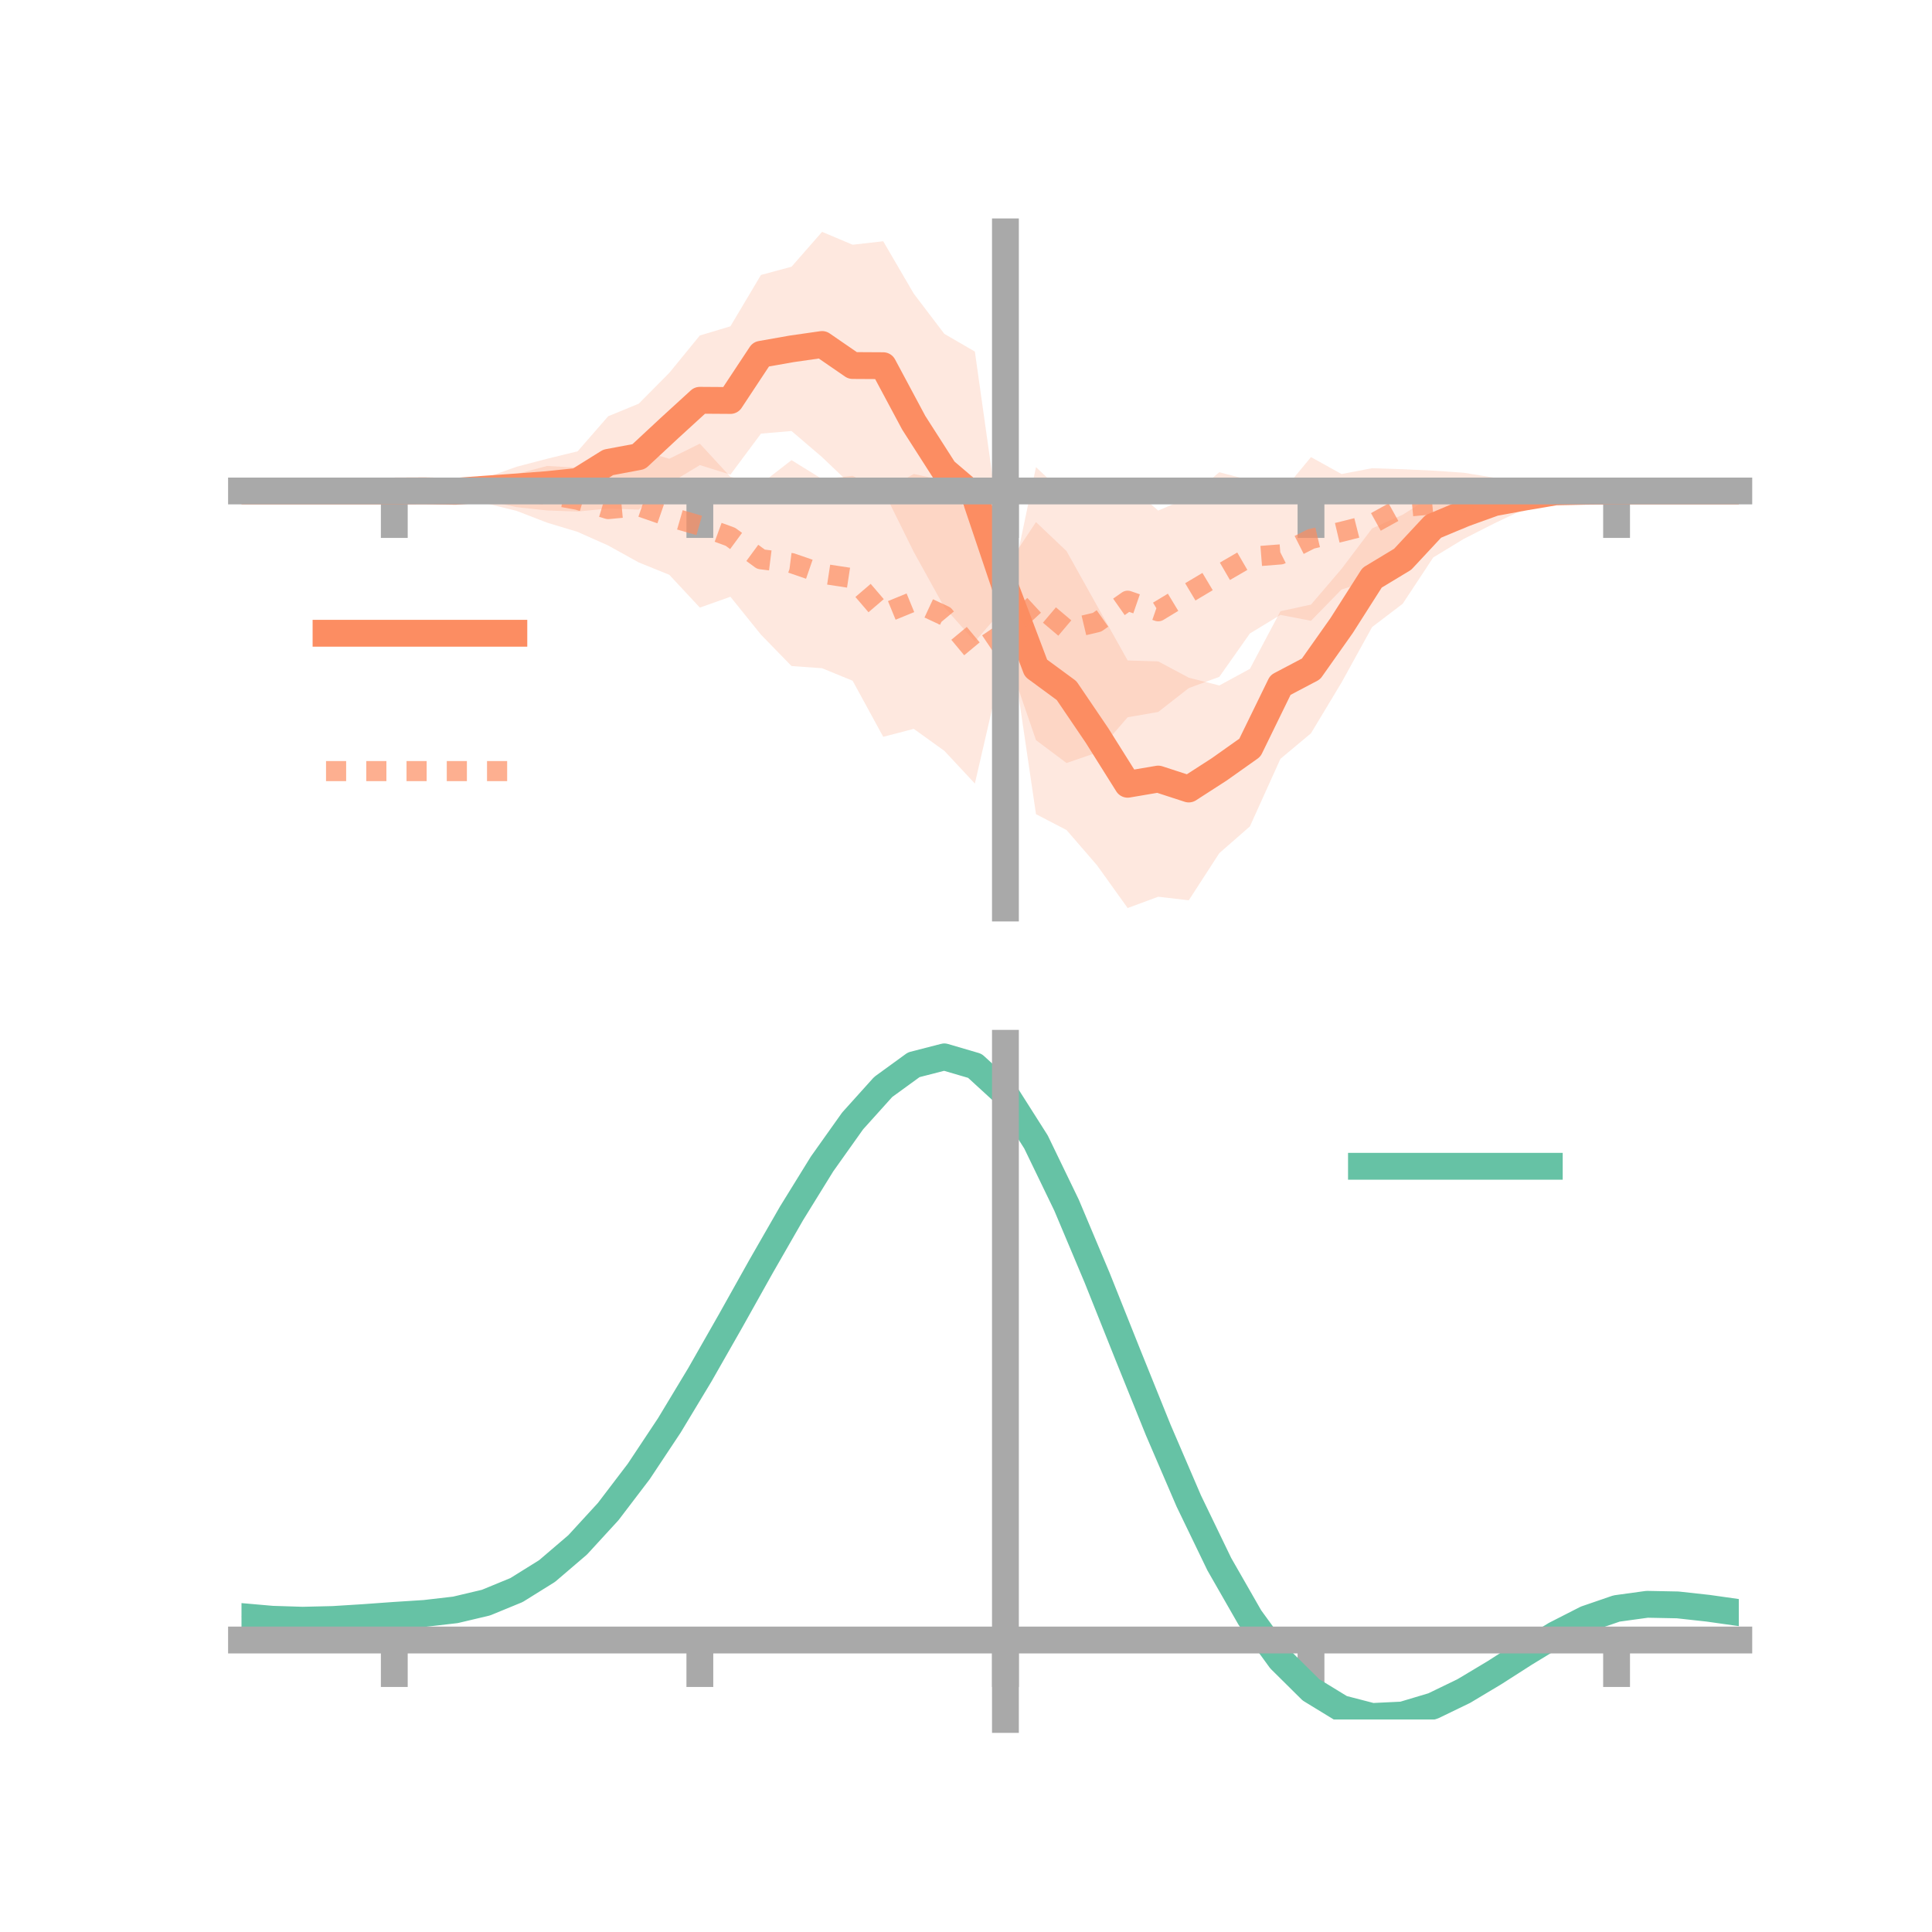 <?xml version="1.0" encoding="utf-8" standalone="no"?>
<!DOCTYPE svg PUBLIC "-//W3C//DTD SVG 1.1//EN"
  "http://www.w3.org/Graphics/SVG/1.1/DTD/svg11.dtd">
<!-- Created with matplotlib (https://matplotlib.org/) -->
<svg height="144pt" version="1.1" viewBox="0 0 144 144" width="144pt" xmlns="http://www.w3.org/2000/svg" xmlns:xlink="http://www.w3.org/1999/xlink">
 <defs>
  <style type="text/css">*{stroke-linecap:butt;stroke-linejoin:round;}</style>
 </defs>
 <g id="figure_1">
  <g id="patch_1">
   <path d="M 0 144 
L 144 144 
L 144 0 
L 0 0 
z
" style="fill:none;"/>
  </g>
  <g id="axes_1">
   <g id="patch_2">
    <path d="M 18 67.68 
L 129.6 67.68 
L 129.6 17.28 
L 18 17.28 
z
" style="fill:none;"/>
   </g>
   <g id="PolyCollection_1">
    <path clip-path="url(#p4a2277c5bf)" d="M 18 36.595 
L 18 36.595 
L 20.278 36.595 
L 22.555 36.595 
L 24.833 36.595 
L 27.11 36.595 
L 29.388 36.595 
L 31.665 36.448 
L 33.943 36.152 
L 36.22 35.603 
L 38.498 34.791 
L 40.776 34.194 
L 43.053 33.638 
L 45.331 31.025 
L 47.608 30.088 
L 49.886 27.789 
L 52.163 25.005 
L 54.441 24.321 
L 56.718 20.493 
L 58.996 19.88 
L 61.273 17.28 
L 63.551 18.241 
L 65.829 17.982 
L 68.106 21.886 
L 70.384 24.883 
L 72.661 26.204 
L 74.939 42.348 
L 77.216 38.913 
L 79.494 41.075 
L 81.771 45.154 
L 84.049 49.227 
L 86.327 49.295 
L 88.604 50.512 
L 90.882 51.091 
L 93.159 49.853 
L 95.437 45.557 
L 97.714 45.063 
L 99.992 42.4 
L 102.269 39.384 
L 104.547 38.365 
L 106.824 36.929 
L 109.102 36.4 
L 111.38 35.921 
L 113.657 36.165 
L 115.935 36.157 
L 118.212 36.482 
L 120.49 36.595 
L 122.767 36.595 
L 125.045 36.595 
L 127.322 36.595 
L 129.6 36.595 
L 129.6 36.595 
L 129.6 36.595 
L 127.322 36.595 
L 125.045 36.595 
L 122.767 36.595 
L 120.49 36.595 
L 118.212 36.751 
L 115.935 37.167 
L 113.657 37.928 
L 111.38 39.009 
L 109.102 40.165 
L 106.824 41.551 
L 104.547 45.003 
L 102.269 46.737 
L 99.992 50.867 
L 97.714 54.654 
L 95.437 56.558 
L 93.159 61.597 
L 90.882 63.587 
L 88.604 67.103 
L 86.327 66.838 
L 84.049 67.68 
L 81.771 64.5 
L 79.494 61.867 
L 77.216 60.682 
L 74.939 45.202 
L 72.661 47.819 
L 70.384 45.254 
L 68.106 41.138 
L 65.829 36.532 
L 63.551 36.247 
L 61.273 34.072 
L 58.996 32.125 
L 56.718 32.319 
L 54.441 35.379 
L 52.163 34.665 
L 49.886 36.045 
L 47.608 37.984 
L 45.331 37.9 
L 43.053 38.127 
L 40.776 38.047 
L 38.498 37.797 
L 36.22 37.304 
L 33.943 37.092 
L 31.665 36.721 
L 29.388 36.595 
L 27.11 36.595 
L 24.833 36.595 
L 22.555 36.595 
L 20.278 36.595 
L 18 36.595 
z
" style="fill:#fc8d62;fill-opacity:0.2;"/>
   </g>
   <g id="PolyCollection_2">
    <path clip-path="url(#p4a2277c5bf)" d="M 18 36.595 
L 18 36.595 
L 20.278 36.595 
L 22.555 36.595 
L 24.833 36.595 
L 27.11 36.595 
L 29.388 36.595 
L 31.665 36.389 
L 33.943 36.088 
L 36.22 35.688 
L 38.498 35.335 
L 40.776 34.73 
L 43.053 34.858 
L 45.331 35.225 
L 47.608 33.532 
L 49.886 34.192 
L 52.163 33.068 
L 54.441 35.54 
L 56.718 36.063 
L 58.996 34.296 
L 61.273 35.705 
L 63.551 35.466 
L 65.829 36.6 
L 68.106 35.328 
L 70.384 35.811 
L 72.661 38.848 
L 74.939 45.636 
L 77.216 34.817 
L 79.494 36.966 
L 81.771 36.666 
L 84.049 36.089 
L 86.327 38.055 
L 88.604 37.079 
L 90.882 35.199 
L 93.159 35.79 
L 95.437 36.816 
L 97.714 34.07 
L 99.992 35.332 
L 102.269 34.897 
L 104.547 34.973 
L 106.824 35.078 
L 109.102 35.236 
L 111.38 35.606 
L 113.657 35.831 
L 115.935 36.005 
L 118.212 36.48 
L 120.49 36.595 
L 122.767 36.595 
L 125.045 36.595 
L 127.322 36.595 
L 129.6 36.595 
L 129.6 36.595 
L 129.6 36.595 
L 127.322 36.595 
L 125.045 36.595 
L 122.767 36.595 
L 120.49 36.595 
L 118.212 36.792 
L 115.935 37.187 
L 113.657 37.732 
L 111.38 38.388 
L 109.102 39.4 
L 106.824 40.089 
L 104.547 40.62 
L 102.269 43.217 
L 99.992 43.937 
L 97.714 46.27 
L 95.437 45.831 
L 93.159 47.215 
L 90.882 50.447 
L 88.604 51.286 
L 86.327 53.066 
L 84.049 53.461 
L 81.771 56.088 
L 79.494 56.871 
L 77.216 55.165 
L 74.939 48.542 
L 72.661 58.401 
L 70.384 55.962 
L 68.106 54.325 
L 65.829 54.918 
L 63.551 50.739 
L 61.273 49.806 
L 58.996 49.643 
L 56.718 47.304 
L 54.441 44.479 
L 52.163 45.287 
L 49.886 42.843 
L 47.608 41.921 
L 45.331 40.659 
L 43.053 39.644 
L 40.776 38.956 
L 38.498 38.076 
L 36.22 37.516 
L 33.943 37.236 
L 31.665 36.723 
L 29.388 36.595 
L 27.11 36.595 
L 24.833 36.595 
L 22.555 36.595 
L 20.278 36.595 
L 18 36.595 
z
" style="fill:#fc8d62;fill-opacity:0.2;"/>
   </g>
   <g id="matplotlib.axis_1">
    <g id="xtick_1">
     <g id="line2d_1">
      <defs>
       <path d="M 0 0 
L 0 3.5 
" id="m3906e68f3c" style="stroke:#a9a9a9;stroke-width:2;"/>
      </defs>
      <g>
       <use style="fill:#a9a9a9;stroke:#a9a9a9;stroke-width:2;" x="29.388" xlink:href="#m3906e68f3c" y="36.595"/>
      </g>
     </g>
    </g>
    <g id="xtick_2">
     <g id="line2d_2">
      <g>
       <use style="fill:#a9a9a9;stroke:#a9a9a9;stroke-width:2;" x="52.163" xlink:href="#m3906e68f3c" y="36.595"/>
      </g>
     </g>
    </g>
    <g id="xtick_3">
     <g id="line2d_3">
      <g>
       <use style="fill:#a9a9a9;stroke:#a9a9a9;stroke-width:2;" x="74.939" xlink:href="#m3906e68f3c" y="36.595"/>
      </g>
     </g>
    </g>
    <g id="xtick_4">
     <g id="line2d_4">
      <g>
       <use style="fill:#a9a9a9;stroke:#a9a9a9;stroke-width:2;" x="97.714" xlink:href="#m3906e68f3c" y="36.595"/>
      </g>
     </g>
    </g>
    <g id="xtick_5">
     <g id="line2d_5">
      <g>
       <use style="fill:#a9a9a9;stroke:#a9a9a9;stroke-width:2;" x="120.49" xlink:href="#m3906e68f3c" y="36.595"/>
      </g>
     </g>
    </g>
   </g>
   <g id="matplotlib.axis_2"/>
   <g id="line2d_6">
    <path clip-path="url(#p4a2277c5bf)" d="M 18 36.595 
L 20.278 36.595 
L 22.555 36.595 
L 24.833 36.595 
L 27.11 36.595 
L 29.388 36.595 
L 31.665 36.585 
L 33.943 36.622 
L 36.22 36.454 
L 38.498 36.294 
L 40.776 36.12 
L 43.053 35.883 
L 45.331 34.463 
L 47.608 34.036 
L 49.886 31.917 
L 52.163 29.835 
L 54.441 29.85 
L 56.718 26.406 
L 58.996 26.003 
L 61.273 25.676 
L 63.551 27.244 
L 65.829 27.257 
L 68.106 31.512 
L 70.384 35.069 
L 72.661 37.011 
L 74.939 43.775 
L 77.216 49.797 
L 79.494 51.471 
L 81.771 54.827 
L 84.049 58.454 
L 86.327 58.067 
L 88.604 58.808 
L 90.882 57.339 
L 93.159 55.725 
L 95.437 51.058 
L 97.714 49.858 
L 99.992 46.633 
L 102.269 43.06 
L 104.547 41.684 
L 106.824 39.24 
L 109.102 38.283 
L 111.38 37.465 
L 113.657 37.047 
L 115.935 36.662 
L 118.212 36.617 
L 120.49 36.595 
L 122.767 36.595 
L 125.045 36.595 
L 127.322 36.595 
L 129.6 36.595 
" style="fill:none;stroke:#fc8d62;stroke-linecap:square;stroke-width:2;"/>
   </g>
   <g id="line2d_7">
    <path clip-path="url(#p4a2277c5bf)" d="M 18 36.595 
L 20.278 36.595 
L 22.555 36.595 
L 24.833 36.595 
L 27.11 36.595 
L 29.388 36.595 
L 31.665 36.556 
L 33.943 36.662 
L 36.22 36.602 
L 38.498 36.705 
L 40.776 36.843 
L 43.053 37.251 
L 45.331 37.942 
L 47.608 37.727 
L 49.886 38.518 
L 52.163 39.177 
L 54.441 40.01 
L 56.718 41.683 
L 58.996 41.97 
L 61.273 42.755 
L 63.551 43.102 
L 65.829 45.759 
L 68.106 44.826 
L 70.384 45.887 
L 72.661 48.624 
L 74.939 47.089 
L 77.216 44.991 
L 79.494 46.919 
L 81.771 46.377 
L 84.049 44.775 
L 86.327 45.561 
L 88.604 44.183 
L 90.882 42.823 
L 93.159 41.502 
L 95.437 41.323 
L 97.714 40.17 
L 99.992 39.635 
L 102.269 39.057 
L 104.547 37.796 
L 106.824 37.584 
L 109.102 37.318 
L 111.38 36.997 
L 113.657 36.781 
L 115.935 36.596 
L 118.212 36.636 
L 120.49 36.595 
L 122.767 36.595 
L 125.045 36.595 
L 127.322 36.595 
L 129.6 36.595 
" style="fill:none;stroke:#fc8d62;stroke-dasharray:1.5,1.5;stroke-dashoffset:0;stroke-opacity:0.7;stroke-width:1.5;"/>
   </g>
   <g id="patch_3">
    <path d="M 74.939 67.68 
L 74.939 17.28 
" style="fill:none;stroke:#a9a9a9;stroke-linecap:square;stroke-linejoin:miter;stroke-width:2;"/>
   </g>
   <g id="patch_4">
    <path d="M 129.6 67.68 
L 129.6 17.28 
" style="fill:none;"/>
   </g>
   <g id="patch_5">
    <path d="M 18 36.595 
L 129.6 36.595 
" style="fill:none;stroke:#a9a9a9;stroke-linecap:square;stroke-linejoin:miter;stroke-width:2;"/>
   </g>
   <g id="patch_6">
    <path d="M 18 17.28 
L 129.6 17.28 
" style="fill:none;"/>
   </g>
   <g id="legend_1">
    <g id="line2d_8">
     <path d="M 24.3 47.2 
L 38.3 47.2 
" style="fill:none;stroke:#fc8d62;stroke-linecap:square;stroke-width:2;"/>
    </g>
    <g id="line2d_9"/>
    <g id="text_1">
     <!--   -->
     <g transform="translate(43.9 49.65)scale(0.07 -0.07)">
      <defs>
       <path id="DejaVuSans-32"/>
      </defs>
      <use xlink:href="#DejaVuSans-32"/>
     </g>
    </g>
    <g id="line2d_10">
     <path d="M 24.3 57.474 
L 38.3 57.474 
" style="fill:none;stroke:#fc8d62;stroke-dasharray:1.5,1.5;stroke-dashoffset:0;stroke-opacity:0.7;stroke-width:1.5;"/>
    </g>
    <g id="line2d_11"/>
    <g id="text_2">
     <!--   -->
     <g transform="translate(43.9 59.924)scale(0.07 -0.07)">
      <use xlink:href="#DejaVuSans-32"/>
     </g>
    </g>
   </g>
  </g>
  <g id="axes_2">
   <g id="patch_7">
    <path d="M 18 128.16 
L 129.6 128.16 
L 129.6 77.76 
L 18 77.76 
z
" style="fill:none;"/>
   </g>
   <g id="PolyCollection_3">
    <path clip-path="url(#pd52b0fe2f7)" d="M 18 120.531 
L 18 120.447 
L 20.278 120.658 
L 22.555 120.732 
L 24.833 120.672 
L 27.11 120.52 
L 29.388 120.348 
L 31.665 120.197 
L 33.943 119.928 
L 36.22 119.381 
L 38.498 118.431 
L 40.776 116.987 
L 43.053 114.999 
L 45.331 112.456 
L 47.608 109.392 
L 49.886 105.873 
L 52.163 102 
L 54.441 97.903 
L 56.718 93.735 
L 58.996 89.672 
L 61.273 85.902 
L 63.551 82.625 
L 65.829 80.043 
L 68.106 78.356 
L 70.384 77.76 
L 72.661 78.44 
L 74.939 80.562 
L 77.216 84.204 
L 79.494 88.99 
L 81.771 94.485 
L 84.049 100.283 
L 86.327 106.025 
L 88.604 111.414 
L 90.882 116.214 
L 93.159 120.256 
L 95.437 123.437 
L 97.714 125.718 
L 99.992 127.119 
L 102.269 127.713 
L 104.547 127.608 
L 106.824 126.939 
L 109.102 125.856 
L 111.38 124.518 
L 113.657 123.089 
L 115.935 121.725 
L 118.212 120.581 
L 120.49 119.804 
L 122.767 119.493 
L 125.045 119.543 
L 127.322 119.802 
L 129.6 120.138 
L 129.6 120.249 
L 129.6 120.249 
L 127.322 119.937 
L 125.045 119.696 
L 122.767 119.657 
L 120.49 119.972 
L 118.212 120.762 
L 115.935 121.94 
L 113.657 123.354 
L 111.38 124.84 
L 109.102 126.229 
L 106.824 127.351 
L 104.547 128.044 
L 102.269 128.16 
L 99.992 127.573 
L 97.714 126.191 
L 95.437 123.961 
L 93.159 120.873 
L 90.882 116.967 
L 88.604 112.334 
L 86.327 107.133 
L 84.049 101.585 
L 81.771 95.978 
L 79.494 90.658 
L 77.216 86.021 
L 74.939 82.493 
L 72.661 80.444 
L 70.384 79.79 
L 68.106 80.367 
L 65.829 81.989 
L 63.551 84.466 
L 61.273 87.602 
L 58.996 91.202 
L 56.718 95.076 
L 54.441 99.043 
L 52.163 102.938 
L 49.886 106.618 
L 47.608 109.96 
L 45.331 112.874 
L 43.053 115.297 
L 40.776 117.202 
L 38.498 118.596 
L 36.22 119.52 
L 33.943 120.052 
L 31.665 120.311 
L 29.388 120.452 
L 27.11 120.609 
L 24.833 120.743 
L 22.555 120.79 
L 20.278 120.721 
L 18 120.531 
z
" style="fill:#66c2a5;fill-opacity:0.2;"/>
   </g>
   <g id="matplotlib.axis_3">
    <g id="xtick_6">
     <g id="line2d_12">
      <g>
       <use style="fill:#a9a9a9;stroke:#a9a9a9;stroke-width:2;" x="29.388" xlink:href="#m3906e68f3c" y="122.236"/>
      </g>
     </g>
    </g>
    <g id="xtick_7">
     <g id="line2d_13">
      <g>
       <use style="fill:#a9a9a9;stroke:#a9a9a9;stroke-width:2;" x="52.163" xlink:href="#m3906e68f3c" y="122.236"/>
      </g>
     </g>
    </g>
    <g id="xtick_8">
     <g id="line2d_14">
      <g>
       <use style="fill:#a9a9a9;stroke:#a9a9a9;stroke-width:2;" x="74.939" xlink:href="#m3906e68f3c" y="122.236"/>
      </g>
     </g>
    </g>
    <g id="xtick_9">
     <g id="line2d_15">
      <g>
       <use style="fill:#a9a9a9;stroke:#a9a9a9;stroke-width:2;" x="97.714" xlink:href="#m3906e68f3c" y="122.236"/>
      </g>
     </g>
    </g>
    <g id="xtick_10">
     <g id="line2d_16">
      <g>
       <use style="fill:#a9a9a9;stroke:#a9a9a9;stroke-width:2;" x="120.49" xlink:href="#m3906e68f3c" y="122.236"/>
      </g>
     </g>
    </g>
   </g>
   <g id="matplotlib.axis_4"/>
   <g id="line2d_17">
    <path clip-path="url(#pd52b0fe2f7)" d="M 18 120.489 
L 20.278 120.689 
L 22.555 120.761 
L 24.833 120.707 
L 27.11 120.565 
L 29.388 120.4 
L 31.665 120.254 
L 33.943 119.99 
L 36.22 119.451 
L 38.498 118.514 
L 40.776 117.095 
L 43.053 115.148 
L 45.331 112.665 
L 47.608 109.676 
L 49.886 106.245 
L 52.163 102.469 
L 54.441 98.473 
L 56.718 94.405 
L 58.996 90.437 
L 61.273 86.752 
L 63.551 83.546 
L 65.829 81.016 
L 68.106 79.361 
L 70.384 78.775 
L 72.661 79.442 
L 74.939 81.528 
L 77.216 85.113 
L 79.494 89.824 
L 81.771 95.231 
L 84.049 100.934 
L 86.327 106.579 
L 88.604 111.874 
L 90.882 116.59 
L 93.159 120.565 
L 95.437 123.699 
L 97.714 125.954 
L 99.992 127.346 
L 102.269 127.936 
L 104.547 127.826 
L 106.824 127.145 
L 109.102 126.042 
L 111.38 124.679 
L 113.657 123.221 
L 115.935 121.833 
L 118.212 120.671 
L 120.49 119.888 
L 122.767 119.575 
L 125.045 119.62 
L 127.322 119.87 
L 129.6 120.193 
" style="fill:none;stroke:#66c2a5;stroke-linecap:square;stroke-width:2;"/>
   </g>
   <g id="patch_8">
    <path d="M 74.939 128.16 
L 74.939 77.76 
" style="fill:none;stroke:#a9a9a9;stroke-linecap:square;stroke-linejoin:miter;stroke-width:2;"/>
   </g>
   <g id="patch_9">
    <path d="M 129.6 128.16 
L 129.6 77.76 
" style="fill:none;"/>
   </g>
   <g id="patch_10">
    <path d="M 18 122.236 
L 129.6 122.236 
" style="fill:none;stroke:#a9a9a9;stroke-linecap:square;stroke-linejoin:miter;stroke-width:2;"/>
   </g>
   <g id="patch_11">
    <path d="M 18 77.76 
L 129.6 77.76 
" style="fill:none;"/>
   </g>
   <g id="legend_2">
    <g id="line2d_18">
     <path d="M 101.475 86.929 
L 115.475 86.929 
" style="fill:none;stroke:#66c2a5;stroke-linecap:square;stroke-width:2;"/>
    </g>
    <g id="line2d_19"/>
    <g id="text_3">
     <!--   -->
     <g transform="translate(121.075 89.379)scale(0.07 -0.07)">
      <use xlink:href="#DejaVuSans-32"/>
     </g>
    </g>
   </g>
  </g>
 </g>
 <defs>
  <clipPath id="p4a2277c5bf">
   <rect height="50.4" width="111.6" x="18" y="17.28"/>
  </clipPath>
  <clipPath id="pd52b0fe2f7">
   <rect height="50.4" width="111.6" x="18" y="77.76"/>
  </clipPath>
 </defs>
</svg>
